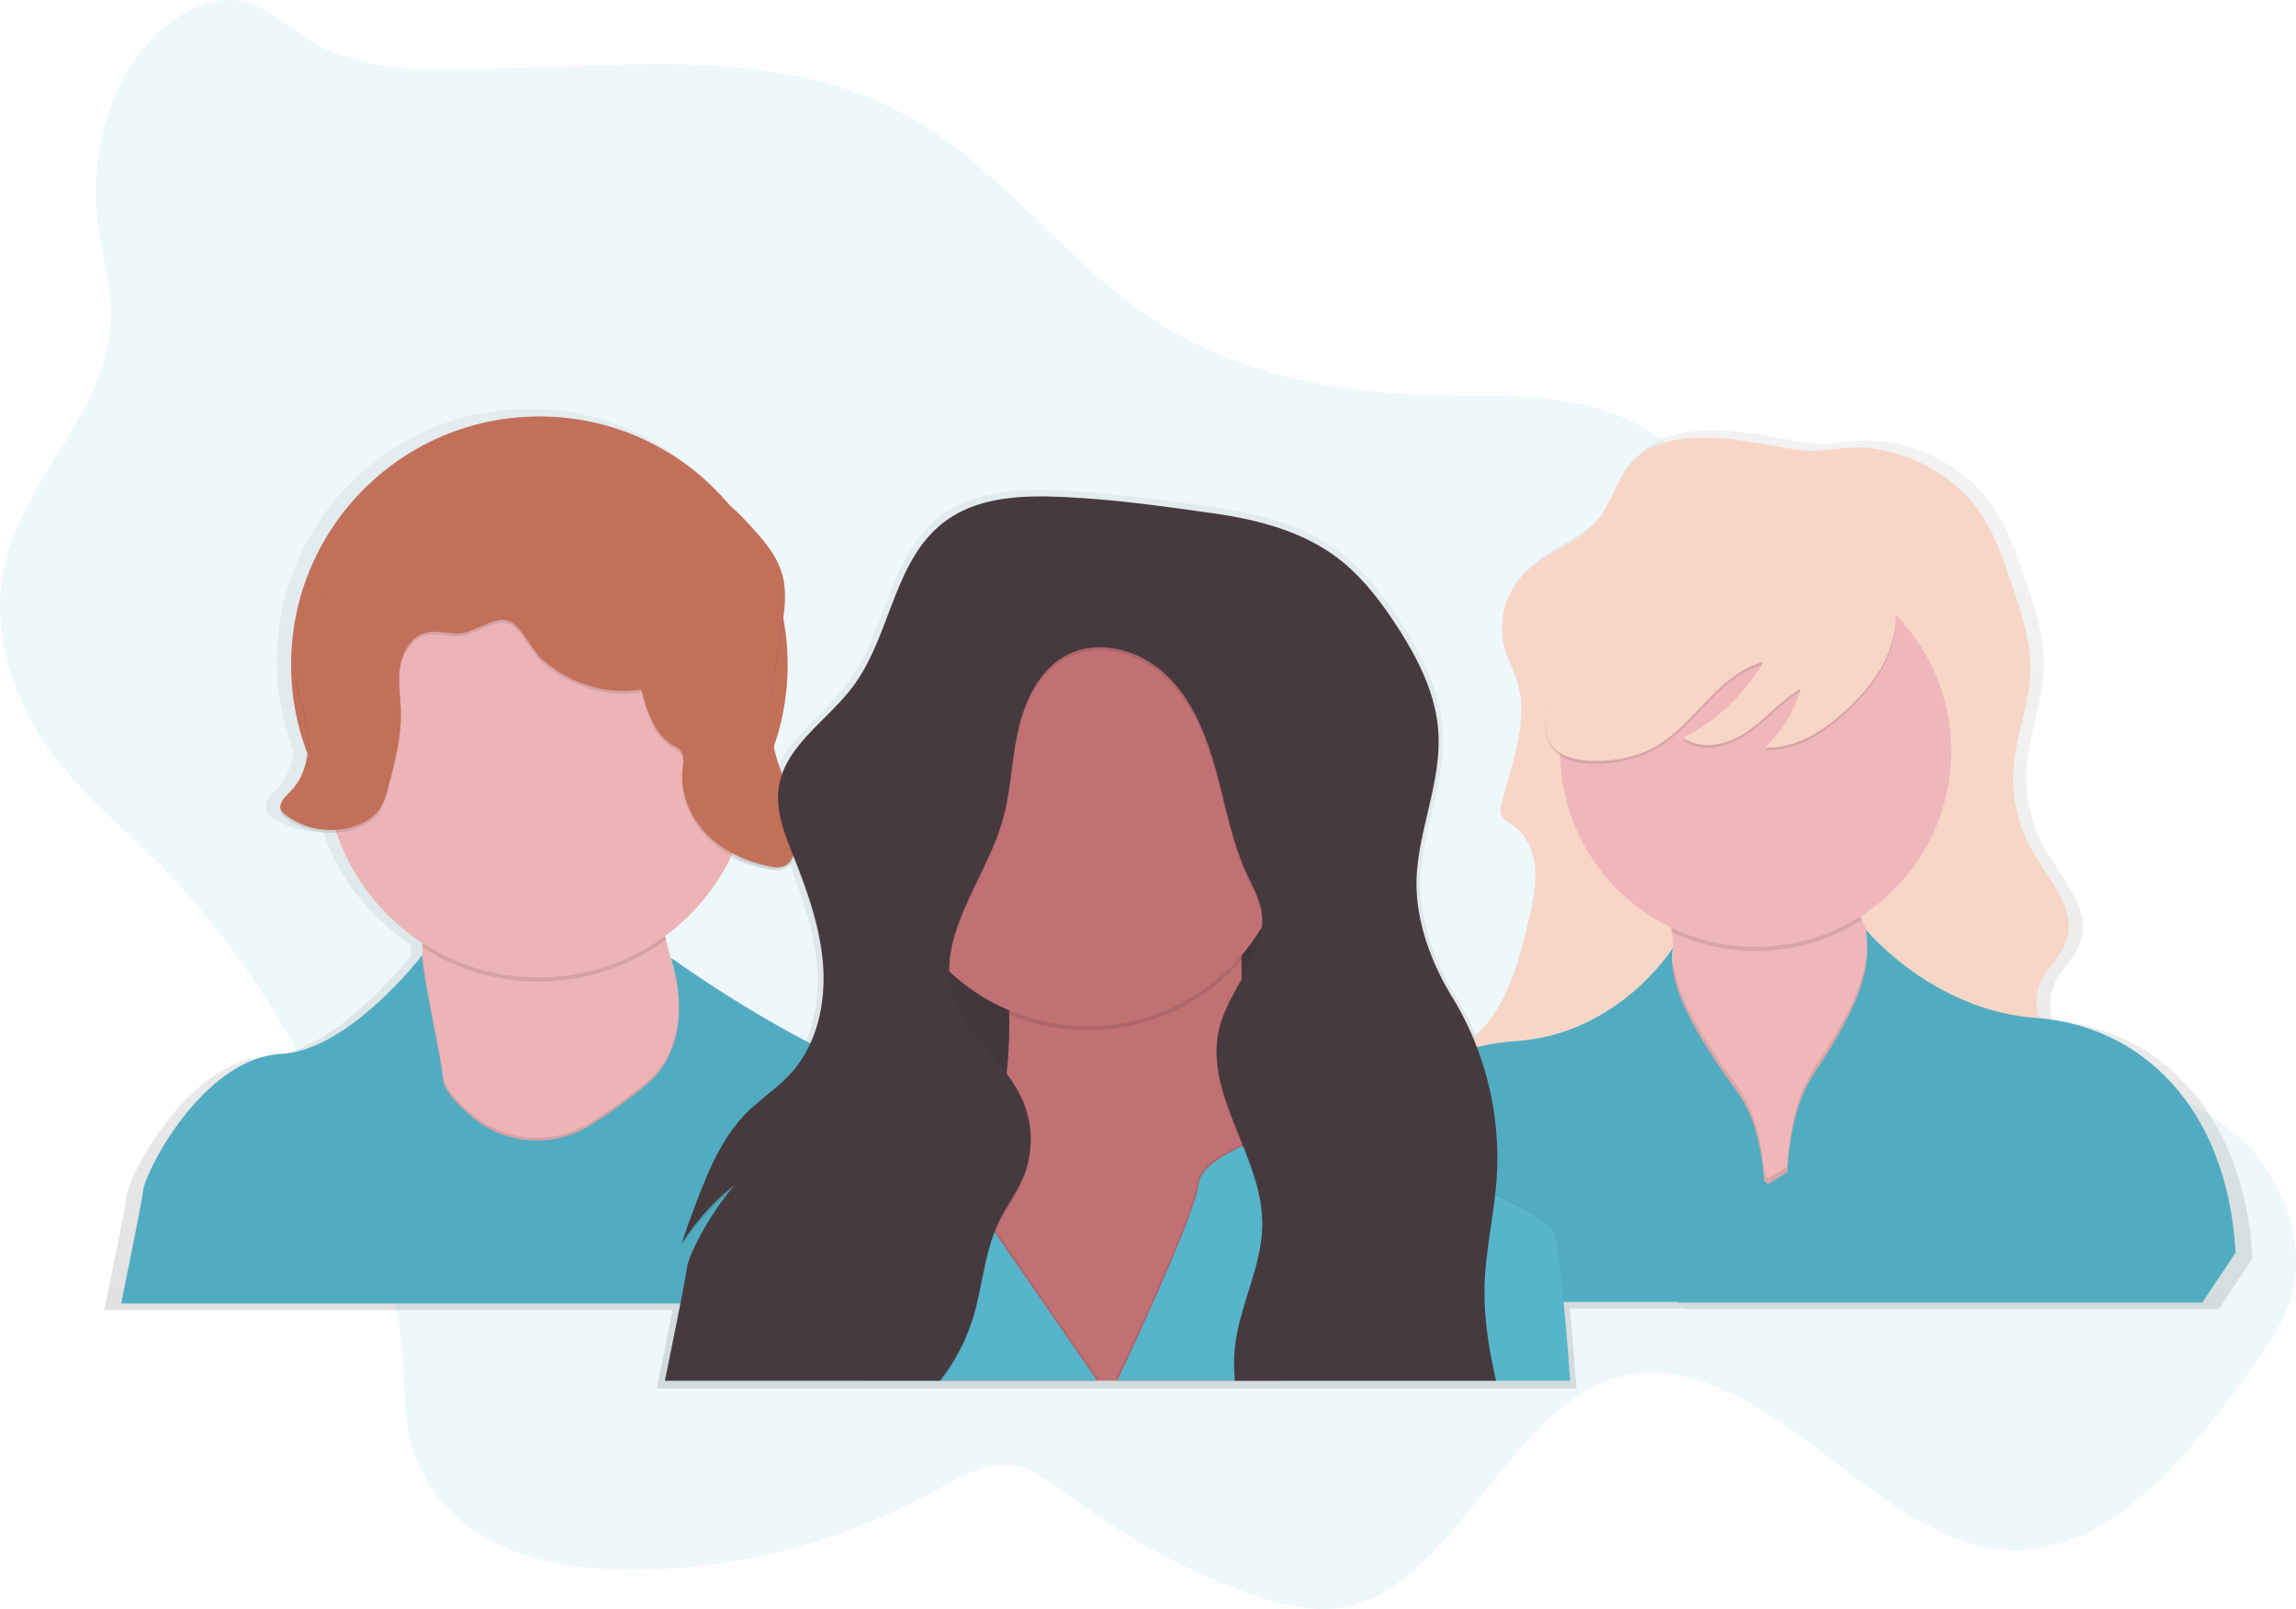 <svg viewBox="0 0 264 185" fill="none" xmlns="http://www.w3.org/2000/svg"><path opacity=".1" d="M11.194 25.291c.428 3.584 1.521 7.045 1.53 10.67C12.76 47.805 1.879 55.08.214 66.716c-.989 6.904 1.573 13.959 5.185 19.109 3.612 5.15 8.217 8.863 12.459 13.099C29.593 110.668 38.639 126.472 43.994 144.587c1.072 3.64 1.994 7.394 2.298 11.279.221 2.824.117 5.715.618 8.473 1.984 10.95 12.045 15.199 20.552 15.908 13.701 1.124 27.415-1.901 40.097-8.843 2.852-1.57 5.796-3.352 8.856-2.91 2.448.355 4.632 2.103 6.78 3.694 6.326 4.689 13.058 8.35 20.05 10.903 3.874 1.412 7.939 2.485 11.896 1.569 11.881-2.768 18.195-21.799 29.853-25.96 8.065-2.878 16.458 2.149 23.691 7.67 7.233 5.52 14.699 11.878 23.049 11.894 11.14.019 20.298-11.116 27.855-21.924 1.585-2.269 3.196-4.642 3.951-7.564 1.533-5.931-.95-12.593-4.621-16.579-3.672-3.986-8.301-5.963-12.723-8.241-7.495-3.862-14.648-8.796-21.331-14.713-4.325-3.828-8.514-8.159-11.473-13.808-2.545-4.871-4.073-10.517-5.779-15.99-3.74-11.985-9.03-24.165-17.862-29.789-7.212-4.594-15.588-4.08-23.594-4.202-11.795-.173-23.891-2.046-34.348-9.252-8.833-6.085-16.088-15.691-25.051-21.444-14.257-9.142-30.556-7.35-45.918-7.005-7.383.166-16.159 1.139-23.249-2.056-5.244-2.363-7.944-7.193-13.967-5.247C15.384 3.103 9.878 14.235 11.194 25.291z" fill="#56B5CB"/><path d="M235.999 117.294c-.383-1.27-.343-2.63.115-3.875.733-1.896 2.519-3.264 3.147-5.202 1.168-3.599-1.979-6.969-3.909-10.231a17.187 17.187 0 01-2.3-10.018c.301-3.753 1.838-7.343 1.955-11.106.105-3.506-1.031-6.918-2.153-10.241-.926-2.747-1.869-5.525-3.435-7.963-2.962-4.611-8.223-7.509-13.633-7.988-2.553-.227-5.05.604-7.56.279-3.484-.45-6.778-1.354-10.331-1.466-3.374-.1-7.106.328-9.405 2.8-1.757 1.894-2.319 4.628-3.927 6.651-2.282 2.871-6.272 3.856-8.796 6.514a9.222 9.222 0 00-2.222 4.175 9.23 9.23 0 00.137 4.727c.35 1.134.922 2.187 1.293 3.313 1.561 4.706-.489 9.74-1.728 14.539a2.201 2.201 0 00-.073 1.222c.196.587.811.894 1.322 1.241 1.671 1.139 2.524 3.201 2.688 5.217.164 2.016-.303 4.024-.762 5.994-1.171 5.007-2.635 10.37-6.493 13.701-.7-1.671-1.529-3.285-2.478-4.829-2.36-3.826-4.107-8.552-4.137-13.075a.28.28 0 010-.041c0-.245.013-.489.027-.733.306-5.337 2.613-10.486 2.561-15.798 0-.43-.012-.861-.036-1.293-.301-4.547-2.486-8.753-4.99-12.56-1.869-2.842-3.976-5.586-6.673-7.655-4.171-3.174-9.471-4.552-14.679-5.28-5.207-.728-9.945-1.412-15.193-1.764-5.645-.379-11.856-.591-16.318 2.883-5.818 4.53-6.141 13.28-10.576 19.169-2.639 3.504-6.842 6.211-8.232 10.192a24.608 24.608 0 01-.938-2.993c-.015-.068-.029-.134-.044-.203a29.136 29.136 0 001.131-14.962 18.424 18.424 0 00.169-2.443 9.621 9.621 0 00-.286-2.641c-.628-2.38-2.36-4.284-4.034-6.089a17.867 17.867 0 00-1.979-1.918 29.009 29.009 0 00-49.733 8.825 29.009 29.009 0 00.267 20.009c-.215 1.667-.86 3.287-2.045 4.462-.54.535-1.239 1.205-1.122 1.889a.922.922 0 00.078.574c.12.213.287.396.489.535a8.796 8.796 0 005.984 1.784 25.018 25.018 0 0010.077 12.935c0 .163-.006.321-.017.475 0 .271-.022.54-.034.813V109.957c0-.025-8.508 11.091-16.372 11.504-4.198.22-7.861 3.052-10.637 6.289-3.333 3.885-5.39 8.352-5.566 9.589C14.268 139.606 12 150.626 12 150.626h65.325c-.772 3.969-1.813 9.024-1.813 9.024H181.265a414.329 414.329 0 00-.768-9.202h13.295l-.014.081h61.332l3.89-5.838c-.965-17.009-10.998-26.36-23.001-27.397zM83.304 98.294a15.842 15.842 0 004.398 1.583c.667.137 1.412.222 1.982-.151a2.277 2.277 0 00.799-1.131l.029.073c1.649 4.154 3.177 8.439 3.472 12.901.027.421.044.841.046 1.264a18.275 18.275 0 01-1.542 7.394 142.74 142.74 0 01-15.949-9.774l-.344-.147c0 .027.12.332.261.848.034.125.071.261.107.408a53.042 53.042 0 01-.946-3.458l-.095-.417a25.058 25.058 0 007.78-9.393z" fill="url(#paint0_linear)"/><path d="M196.915 50.347c-3.32-.1-6.995.323-9.256 2.756-1.73 1.862-2.282 4.555-3.865 6.546-2.246 2.827-6.172 3.795-8.66 6.412a9.072 9.072 0 00-2.187 4.109 9.088 9.088 0 00.134 4.653c.345 1.114.907 2.153 1.274 3.26 1.537 4.643-.47 9.586-1.711 14.309a2.159 2.159 0 00-.071 1.207c.191.577.799.88 1.3 1.222 1.645 1.122 2.485 3.15 2.634 5.131.149 1.982-.298 3.961-.75 5.899-1.2 5.132-2.715 10.656-6.881 13.889-1.759 1.381-4.11 2.5-4.569 4.699-.538 2.575 1.92 4.765 4.278 5.93 6.923 3.421 14.96 3.47 22.532 4.995 6.668 1.344 13.32 3.89 20.069 3.02 3.008-.386 5.884-1.444 8.73-2.492l17.726-6.532c.5-.153.971-.39 1.392-.701 1.068-.89 1.105-2.58.523-3.844-.581-1.263-1.637-2.231-2.565-3.267-2.024-2.265-3.563-5.463-2.459-8.293.733-1.867 2.481-3.213 3.099-5.131 1.148-3.543-1.955-6.862-3.837-10.072a16.911 16.911 0 01-2.262-9.85c.295-3.695 1.808-7.228 1.918-10.932.103-3.45-1.014-6.808-2.119-10.079-.911-2.703-1.84-5.437-3.381-7.839-2.916-4.538-8.093-7.389-13.42-7.863-2.515-.222-4.97.594-7.441.276-3.433-.423-6.678-1.312-10.175-1.417z" fill="#F7D6C8"/><path d="M201.872 147.308s-20.095-12.599-12.281-27.123c1.809-3.357 2.608-6.534 2.771-9.434.043-.765.043-1.531 0-2.295v-.11c-.026-.394-.061-.782-.105-1.163-.931-7.668-5.857-12.665-5.857-12.665s33.332-9.728 27.751-.958c-2.59 4.071-1.815 8.063-.081 12.195.184.435.379.875.582 1.312 2.004 4.357 4.784 8.87 5.561 13.765 1.594 10.047-18.341 26.475-18.341 26.475z" fill="#EFB7B9"/><path opacity=".1" d="M214.151 93.561c-2.59 4.071-1.815 8.063-.081 12.195a22.528 22.528 0 01-10.724 3.545c-3.817.251-7.636-.474-11.096-2.108-.924-7.678-5.85-12.675-5.85-12.675s33.335-9.73 27.751-.958z" fill="#000"/><path d="M201.87 108.872c12.419 0 22.487-10.068 22.487-22.488 0-12.42-10.068-22.488-22.487-22.488-12.42 0-22.488 10.068-22.488 22.488 0 12.419 10.068 22.488 22.488 22.488z" fill="#EFB7B9"/><path opacity=".1" d="M192.363 108.457v-.104l.026-.041c-.014.051-.024.099-.026.145zM201.872 147.308s-20.095-12.599-12.281-27.123c1.809-3.357 2.608-6.534 2.771-9.434.457 3.587 2.933 8.046 7.438 14.219 1.955 2.688 2.796 6.446 3.062 10.201l.447.325 2.199-1.329c.245-4.154 1.085-8.352 3.074-11.328 5.227-7.819 6.468-11.729 6.082-15.78 2.004 4.356 4.785 8.87 5.562 13.764 1.581 10.058-18.354 26.485-18.354 26.485z" fill="#000"/><path d="M234.088 117.045c-11.974-.87-19.548-10.165-19.548-10.165.637 4.354-.399 8.252-5.982 16.616-1.977 2.966-2.815 7.157-3.059 11.321l-2.2 1.329-.447-.325c-.266-3.753-1.104-7.516-3.061-10.202-5.581-7.655-8.064-12.679-7.417-16.667 0 0-6.14 9.967-18.101 10.766-11.961.799-22.009 9.251-22.969 24.721l3.826 5.264h37.745l-.014.08h60.354l3.842-5.749c-.961-16.89-10.996-26.119-22.969-26.989z" fill="#56B5CB"/><path opacity=".05" d="M234.088 117.045c-11.974-.87-19.548-10.165-19.548-10.165.637 4.354-.399 8.252-5.982 16.616-1.977 2.966-2.815 7.157-3.059 11.321l-2.2 1.329-.447-.325c-.266-3.753-1.104-7.516-3.061-10.202-5.581-7.655-8.064-12.679-7.417-16.667 0 0-6.14 9.967-18.101 10.766-11.961.799-22.009 9.251-22.969 24.721l3.826 5.264h37.745l-.014.08h60.354l3.842-5.749c-.961-16.89-10.996-26.119-22.969-26.989z" fill="#000"/><path opacity=".1" d="M217.073 75.515c-.977 2.419-2.712 4.462-4.608 6.255-2.62 2.48-5.914 4.665-9.515 4.496a14.593 14.593 0 004.107-6.749c-2.272 1.324-3.99 3.421-6.16 4.914-2.17 1.493-5.236 2.263-7.357.704a22.054 22.054 0 009.204-8.697c-5.15 1.337-7.794 7.138-12.435 9.742-2.174 1.222-4.718 1.681-7.21 1.627-1.772-.037-3.746-.45-4.733-1.921-.577-.855-.712-1.93-.734-2.964-.107-4.687 1.801-9.285 4.741-12.934 2.939-3.648 6.842-6.421 11.015-8.574 1.486-.767 3.035-1.466 4.689-1.71 2.058-.298 4.154.139 6.173.604 2.624.601 5.263 1.261 7.68 2.443 5.158 2.554 7.411 7.181 5.143 12.762z" fill="#000"/><path d="M217.073 75.195c-.977 2.419-2.712 4.462-4.608 6.255-2.62 2.48-5.914 4.665-9.515 4.496a14.594 14.594 0 004.107-6.749c-2.272 1.324-3.99 3.421-6.16 4.914-2.17 1.493-5.236 2.263-7.357.704a22.054 22.054 0 009.204-8.696c-5.15 1.337-7.794 7.138-12.435 9.742-2.174 1.222-4.718 1.681-7.21 1.627-1.772-.037-3.746-.45-4.733-1.921-.577-.855-.712-1.93-.734-2.964-.107-4.687 1.801-9.285 4.741-12.934 2.939-3.648 6.842-6.421 11.015-8.574 1.486-.767 3.035-1.466 4.689-1.71 2.058-.298 4.154.139 6.173.604 2.624.601 5.263 1.261 7.68 2.443 5.158 2.549 7.411 7.181 5.143 12.762z" fill="#F7D6C8"/><path d="M62.018 104.981c15.766 0 28.548-12.781 28.548-28.547S77.785 47.886 62.018 47.886c-15.766 0-28.547 12.781-28.547 28.547 0 15.766 12.781 28.547 28.547 28.547z" fill="#C3705A"/><path d="M87.617 131.376s-26.145 6.698-26.793 7.33c-.647.633-22.009 1.755-15.79-11.323 2.285-4.801 3.235-11.323 3.523-17.654.012-.269.025-.535.034-.802.393-10.612-1.004-20.459-1.004-20.459s30.299-11.973 28.069 6.221c-.557 4.525-.095 9.073.916 13.349.337 1.427.733 2.822 1.173 4.176 3.538 10.908 9.872 19.162 9.872 19.162z" fill="#ECB4B6"/><path opacity=".1" d="M76.569 108.043a24.564 24.564 0 01-13.851 4.82 24.568 24.568 0 01-14.129-3.93c.393-10.613-1.004-20.46-1.004-20.46s30.299-11.973 28.069 6.221c-.555 4.528-.093 9.075.916 13.349z" fill="#000"/><path d="M61.939 112.395c13.564 0 24.56-10.996 24.56-24.56 0-13.564-10.996-24.56-24.56-24.56-13.564 0-24.56 10.996-24.56 24.56 0 13.564 10.996 24.56 24.56 24.56z" fill="#ECB4B6"/><path opacity=".1" d="M87.617 131.376s-26.145 6.698-26.793 7.331c-.647.633-22.009 1.754-15.79-11.323 2.285-4.802 3.235-11.324 3.523-17.655.244 3.309 2.136 11.321 2.378 13.987.015.156.046.31.093.459.354 1.185 1.618 2.551 3.14 3.846l.09.076a11.652 11.652 0 006.709 2.698 11.642 11.642 0 007.009-1.782 61.756 61.756 0 006.246-4.501c2.844-2.348 3.731-5.512 3.841-8.307a17.793 17.793 0 00-.318-4.003c3.538 10.92 9.872 19.174 9.872 19.174z" fill="#000"/><path d="M120.632 149.879H13.928s2.233-10.845 2.551-13.078c.173-1.222 2.199-5.62 5.481-9.439 2.732-3.177 6.336-5.975 10.468-6.192 7.734-.406 16.108-11.323 16.108-11.323.186 3.176 2.145 11.472 2.392 14.194.015.156.046.31.093.459.354 1.186 1.618 2.551 3.14 3.847l.09.075a11.645 11.645 0 0013.718.919 62.174 62.174 0 006.246-4.501c2.844-2.348 3.731-5.512 3.841-8.308a18.393 18.393 0 00-.667-5.495c-.139-.509-.244-.807-.259-.834l.34.145s14.448 10.507 27.685 14.802c1.552.505 3.015 1.247 4.34 2.2 1.073.775 2.061 1.662 2.947 2.646a27.399 27.399 0 014.398 6.766c3.069 6.505 3.793 13.117 3.793 13.117z" fill="#56B5CB"/><path opacity=".05" d="M120.632 149.879H13.928s2.233-10.845 2.551-13.078c.173-1.222 2.199-5.62 5.481-9.439 2.732-3.177 6.336-5.975 10.468-6.192 7.734-.406 16.108-11.323 16.108-11.323.186 3.176 2.145 11.472 2.392 14.194.015.156.046.31.093.459.354 1.186 1.618 2.551 3.14 3.847l.09.075a11.645 11.645 0 0013.718.919 62.174 62.174 0 006.246-4.501c2.844-2.348 3.731-5.512 3.841-8.308a18.393 18.393 0 00-.667-5.495c-.139-.509-.244-.807-.259-.834l.34.145s14.448 10.507 27.685 14.802c1.552.505 3.015 1.247 4.34 2.2 1.073.775 2.061 1.662 2.947 2.646a27.399 27.399 0 014.398 6.766c3.069 6.505 3.793 13.117 3.793 13.117z" fill="#000"/><path opacity=".1" d="M73.744 79.588c.635 2.443 1.466 5.158 3.648 6.431a3.204 3.204 0 01.799.545c.537.584.374 1.495.293 2.287-.279 2.717.889 5.471 2.805 7.418 1.916 1.948 4.508 3.138 7.184 3.685.655.134 1.39.22 1.955-.149a2.28 2.28 0 00.801-1.151c.745-1.982.43-4.208-.193-6.231-.623-2.023-1.542-3.954-2.014-6.018-1.121-4.899.364-9.962 1.034-14.944.222-1.657.352-3.365-.076-4.98-.618-2.341-2.324-4.218-3.971-5.994-.887-.955-1.794-1.928-2.932-2.554-3.357-1.835-7.68-.205-11.265-1.542-1.434-.535-2.654-1.512-4.02-2.199-2.9-1.466-6.338-1.547-9.518-.88-3.179.667-6.158 2.038-9.107 3.397l-2.255 1.021c-3.177 1.466-6.58 3.123-8.291 6.189-1.82 3.264-1.315 7.443-3.135 10.707-.552.977-1.322 1.916-1.466 3.04-.098.811.151 1.623.384 2.407.567 1.908 1.06 3.871 1.016 5.864-.044 1.994-.679 4.037-2.092 5.439-.596.591-1.393 1.349-1.026 2.104a1.584 1.584 0 00.489.528 8.653 8.653 0 008.242 1.222c1.07-.408 2.082-1.063 2.688-2.028a7.939 7.939 0 00.865-2.268c.772-2.876 1.549-5.801 1.488-8.78-.034-1.71-.347-3.436-.098-5.131.249-1.696 1.239-3.443 2.888-3.91 1.222-.349 2.529.073 3.804.061 1.837-.015 4.09-2.053 5.794-1.454 1.466.518 2.627 3.323 3.839 4.398 3.074 2.744 7.365 4.178 11.441 3.467z" fill="#000"/><path d="M73.745 79.268c.635 2.443 1.466 5.158 3.648 6.431.288.137.554.317.789.533.538.584.374 1.496.293 2.287-.279 2.717.889 5.471 2.805 7.418 1.916 1.947 4.508 3.137 7.184 3.685.655.134 1.39.22 1.955-.149a2.28 2.28 0 00.801-1.151c.745-1.982.43-4.208-.193-6.231-.623-2.023-1.542-3.954-2.014-6.018-1.122-4.899.364-9.962 1.034-14.944.222-1.657.352-3.365-.076-4.98-.618-2.341-2.324-4.218-3.971-5.994-.887-.955-1.794-1.928-2.932-2.554-3.357-1.835-7.68-.205-11.264-1.542-1.434-.535-2.654-1.512-4.02-2.199-2.901-1.466-6.338-1.547-9.518-.88-3.179.667-6.158 2.038-9.107 3.397l-2.226 1.026c-3.177 1.466-6.58 3.123-8.291 6.189-1.82 3.264-1.315 7.443-3.135 10.707-.552.977-1.322 1.916-1.466 3.04-.098.811.151 1.623.384 2.407.567 1.908 1.06 3.871 1.016 5.864-.044 1.994-.679 4.037-2.092 5.439-.596.591-1.393 1.349-1.026 2.104a1.582 1.582 0 00.489.528 8.652 8.652 0 008.242 1.222c1.07-.408 2.082-1.063 2.688-2.028a7.939 7.939 0 00.865-2.268c.772-2.876 1.549-5.801 1.488-8.78-.034-1.71-.347-3.436-.098-5.131.249-1.696 1.239-3.443 2.888-3.91 1.222-.349 2.529.073 3.804.061 1.837-.015 4.09-2.053 5.794-1.454 1.466.518 2.627 3.323 3.839 4.398 3.054 2.754 7.345 4.188 11.421 3.475z" fill="#C3705A"/><path d="M155.56 89.7H99.579v48.005h55.981V89.7z" fill="#463A3E"/><path opacity=".05" d="M155.56 89.7H99.579v48.005h55.981V89.7z" fill="#000"/><path d="M147.533 158.758H99.64c.618-3.487 2.426-7.309 5.95-11.428a42.294 42.294 0 006.749-10.801 42.536 42.536 0 001.222-3.149 46.121 46.121 0 002.147-9.633c0-.092.022-.185.032-.278.247-2.265.347-4.544.298-6.822v-.489a62.125 62.125 0 00-2.749-16.474l-.061-.191c-.52-1.64-.901-2.561-.901-2.561s.95-.516 2.519-1.276l.132-.064c5.769-2.771 19.426-8.552 25.447-4.433l.097.066c2.107 1.5 3.24 4.254 2.708 8.84v.054c0 .086-.02.169-.027.245a88.658 88.658 0 00-.457 9.515v.488c0 .745.008 1.499.024 2.263v.308c.049 2.468.159 5.016.313 7.602.213 3.584.516 7.235.865 10.817.149 1.532.31 3.054.489 4.552.019.176.039.357.058.53.206 1.826.418 3.614.636 5.349l.014.113c.831 6.89 1.75 12.906 2.388 16.855z" fill="#C17174"/><path opacity=".1" d="M143.209 100.078v.053c-.344 3.247-.507 6.51-.488 9.774v.489a23.317 23.317 0 01-12.328 7.478 23.316 23.316 0 01-14.368-1.203v-.489a62.008 62.008 0 00-2.81-16.665c-.52-1.64-.902-2.561-.902-2.561s.951-.516 2.52-1.276c5.713-2.761 19.653-8.723 25.669-4.442 2.104 1.5 3.237 4.254 2.707 8.841z" fill="#000"/><path d="M125.07 117.993c12.863 0 23.291-10.428 23.291-23.292 0-12.864-10.428-23.291-23.291-23.291-12.864 0-23.292 10.428-23.292 23.291 0 12.864 10.428 23.292 23.292 23.292z" fill="#C17174"/><path opacity=".1" d="M126.303 158.6H76.614s2.233-10.845 2.551-13.078c.173-1.222 2.199-5.62 5.481-9.439a24.103 24.103 0 0114.827-5.261c9.503-.142 12.269 3.13 13.019 5.549.262.811.329 1.673.195 2.514l1.799 2.605 11.817 17.11z" fill="#000"/><path d="M126.144 158.758H76.456s2.233-10.845 2.551-13.078c.173-1.222 2.199-5.62 5.481-9.439a24.103 24.103 0 0114.827-5.261c9.502-.142 12.268 3.13 13.019 5.549.262.811.329 1.673.195 2.515l1.799 2.604 11.816 17.11z" fill="#56B5CB"/><path opacity=".1" d="M180.385 158.6h-52.062c2.483-5.283 8.99-19.368 9.352-22.625.139-1.261 1.483-2.443 3.262-3.448.562-.321 1.14-.613 1.732-.874l.108-.049c.326-.144.655-.276.989-.399a19.837 19.837 0 0113.928.11c4.274 1.625 9.774 3.815 14.055 5.865l.035.017c1.099.528 2.123 1.043 3.025 1.539 1.803.99 3.12 1.894 3.626 2.617.232.333.489 1.831.77 4.154.373 3.143.781 7.805 1.18 13.093z" fill="#000"/><path d="M180.543 158.758h-52.062c2.483-5.283 8.99-19.367 9.352-22.624.139-1.261 1.483-2.444 3.262-3.448.561-.322 1.14-.613 1.732-.875l.108-.049c.325-.143.655-.276.989-.398a19.837 19.837 0 0113.928.11c4.274 1.625 9.774 3.814 14.055 5.865l.035.017c1.099.527 2.123 1.043 3.025 1.539 1.803.99 3.12 1.894 3.626 2.617.232.332.489 1.83.77 4.154.376 3.142.782 7.807 1.18 13.092z" fill="#56B5CB"/><path opacity=".1" d="M172.164 133.211c0 .751-.02 1.503-.061 2.256-.023.366-.05.733-.083 1.099-.022.264-.049.526-.076.787l-.034.303c-.398 3.553-1.134 7.086-1.222 10.656v.506c-.017 3.352.526 6.654 1.261 9.94h-29.982c-.048-.608-.073-1.222-.066-1.825 0-.545.035-1.09.091-1.637.462-4.499 2.761-8.709 3.108-13.178l.015-.205c.022-.335.034-.672.029-1.01v-.09a17.248 17.248 0 00-.677-4.364c-.019-.071-.039-.142-.058-.213a44.021 44.021 0 00-1.467-4.154l-.107-.271c-.814-2.033-1.669-4.049-2.248-6.069-.46-1.505-.698-3.069-.706-4.643 0-.281.017-.562.039-.843.019-.23.046-.46.08-.692.054-.362.126-.722.215-1.077.489-1.926 1.533-3.731 2.532-5.52 1.112-1.992 2.172-3.961 2.363-6.055.024-.265.033-.531.027-.797a7.129 7.129 0 00-.098-1.021c-.257-1.486-1.021-2.822-1.649-4.193a26.737 26.737 0 01-.189-.42c0-.022-.019-.044-.026-.066-1.222-2.823-1.931-5.833-2.676-8.829a20.516 20.516 0 00-.098-.386c-.183-.733-.371-1.466-.572-2.199-1.094-3.998-2.653-8.037-5.62-10.922-2.966-2.886-7.697-4.347-11.411-2.509-3.213 1.601-4.953 5.183-5.737 8.682-.785 3.499-.848 7.152-1.867 10.593-.073.251-.155.501-.244.75-.044.127-.088.244-.132.384-.438 1.246-.978 2.48-1.559 3.707l-.061.13c-1.857 3.951-4.015 7.833-4.084 11.805v.371c.013.944.156 1.882.426 2.786.488 1.627 1.373 3.047 2.404 4.398.204.266.412.529.626.79 1.026 1.26 2.14 2.482 3.115 3.782l.032.042c.741.96 1.367 2.004 1.864 3.11.59 1.386.898 2.875.906 4.381a11.361 11.361 0 01-.857 4.391c-.277.644-.594 1.269-.95 1.872-.628 1.085-1.32 2.141-1.865 3.27-.183.378-.347.764-.489 1.155-1.221 3.148-1.485 6.63-2.482 9.877a22.422 22.422 0 01-3.551 6.913H76.528c.369-1.806 2.199-10.752 2.487-12.76.173-1.222 2.199-5.62 5.481-9.44-.276.218-.542.438-.799.658a27.18 27.18 0 00-5.319 6.123c.071-.22.144-.442.217-.662.447-1.334.931-2.656 1.422-3.961 1.422-3.758 3.006-7.592 5.84-10.441 1.601-1.608 3.548-2.847 5.073-4.525 2.688-2.955 3.8-7.047 3.768-11.06 0-.415-.017-.828-.044-1.241-.291-4.398-1.794-8.608-3.421-12.706-.875-2.199-1.803-4.511-1.762-6.842a7.61 7.61 0 01.071-.977c.672-4.831 5.559-7.724 8.494-11.621 4.364-5.798 4.681-14.417 10.407-18.869 4.398-3.421 10.507-3.211 16.061-2.839 5.165.347 9.827 1.019 14.954 1.737 5.126.718 10.329 2.067 14.441 5.227 2.656 2.038 4.728 4.738 6.568 7.536 2.463 3.748 4.616 7.888 4.912 12.362.022.32.034.638.034.953.051 5.229-2.219 10.297-2.519 15.549-.013.244-.022.488-.025.733a.254.254 0 000 .039c-.054 4.552 1.694 9.331 4.071 13.195a35.378 35.378 0 015.224 18.289z" fill="#000"/><path d="M172.165 133.212c0 .645-.024 1.292-.061 1.935-.022.366-.05.733-.083 1.099-.032.367-.069.73-.11 1.09-.398 3.553-1.133 7.086-1.221 10.656v.824c.017 3.35.584 6.653 1.331 9.94h-30.026c-.056-.608-.09-1.222-.095-1.825-.006-.653.024-1.306.091-1.955.461-4.499 2.761-8.709 3.108-13.178.024-.327.041-.655.044-.977v-.23a17.489 17.489 0 00-.731-4.667 43.915 43.915 0 00-1.466-4.154c-.845-2.124-1.752-4.232-2.358-6.353a16.506 16.506 0 01-.706-4.333c-.007-.388.006-.776.039-1.163.019-.229.046-.459.081-.691.053-.363.125-.723.215-1.078.488-1.925 1.532-3.731 2.531-5.52 1.114-1.994 2.18-3.968 2.368-6.065.014-.158.022-.32.027-.488.011-.45-.021-.899-.098-1.342-.257-1.485-1.021-2.822-1.649-4.193-.064-.139-.127-.278-.189-.42-1.238-2.839-1.954-5.864-2.702-8.895-.215-.865-.435-1.73-.667-2.588-1.095-3.998-2.654-8.037-5.62-10.922-2.967-2.886-7.69-4.318-11.402-2.47-3.213 1.601-4.953 5.183-5.737 8.682-.784 3.499-.848 7.152-1.867 10.593-.112.379-.244.757-.369 1.134-.454 1.288-1.021 2.566-1.617 3.836-1.909 4.053-4.13 8.041-4.084 12.124v.052c.013.943.156 1.881.426 2.785.488 1.628 1.373 3.047 2.404 4.398.204.266.412.529.626.79 1.038 1.275 2.164 2.509 3.147 3.824.741.96 1.367 2.004 1.864 3.11.59 1.386.898 2.876.906 4.382.008 1.506-.283 2.998-.857 4.391-.277.643-.594 1.268-.95 1.871-.628 1.085-1.32 2.141-1.865 3.27-.183.378-.347.765-.489 1.156-1.221 3.147-1.485 6.629-2.482 9.876a22.483 22.483 0 01-3.795 7.231H76.456s2.233-10.845 2.551-13.078c.159-1.117 1.872-4.887 4.682-8.462.244-.327.523-.655.799-.977a27.381 27.381 0 00-5.899 6.436l-.217.342c.508-1.562 1.068-3.103 1.642-4.623 1.422-3.758 3.006-7.592 5.84-10.441 1.601-1.608 3.548-2.847 5.073-4.526 2.61-2.876 3.739-6.842 3.768-10.751 0-.523 0-1.044-.044-1.562-.291-4.398-1.794-8.608-3.421-12.706-.833-2.106-1.71-4.301-1.762-6.534a7.932 7.932 0 01.071-1.288c.674-4.804 5.561-7.685 8.496-11.595 4.364-5.798 4.682-14.417 10.407-18.869 4.398-3.421 10.507-3.211 16.061-2.839 5.166.347 9.828 1.019 14.955 1.737 5.126.718 10.336 2.065 14.443 5.214 2.656 2.05 4.728 4.738 6.568 7.538 2.463 3.748 4.616 7.888 4.912 12.362.029.425.041.85.034 1.273-.041 5.114-2.226 10.084-2.519 15.23-.02.347-.03.692-.025 1.041a.254.254 0 000 .039c.03 4.457 1.75 9.105 4.071 12.87a35.393 35.393 0 015.224 18.625z" fill="#463A3E"/><defs><linearGradient id="paint0_linear" x1="135.495" y1="159.645" x2="135.495" y2="46.999" gradientUnits="userSpaceOnUse"><stop stop-color="gray" stop-opacity=".25"/><stop offset=".54" stop-color="gray" stop-opacity=".12"/><stop offset="1" stop-color="gray" stop-opacity=".1"/></linearGradient></defs></svg>